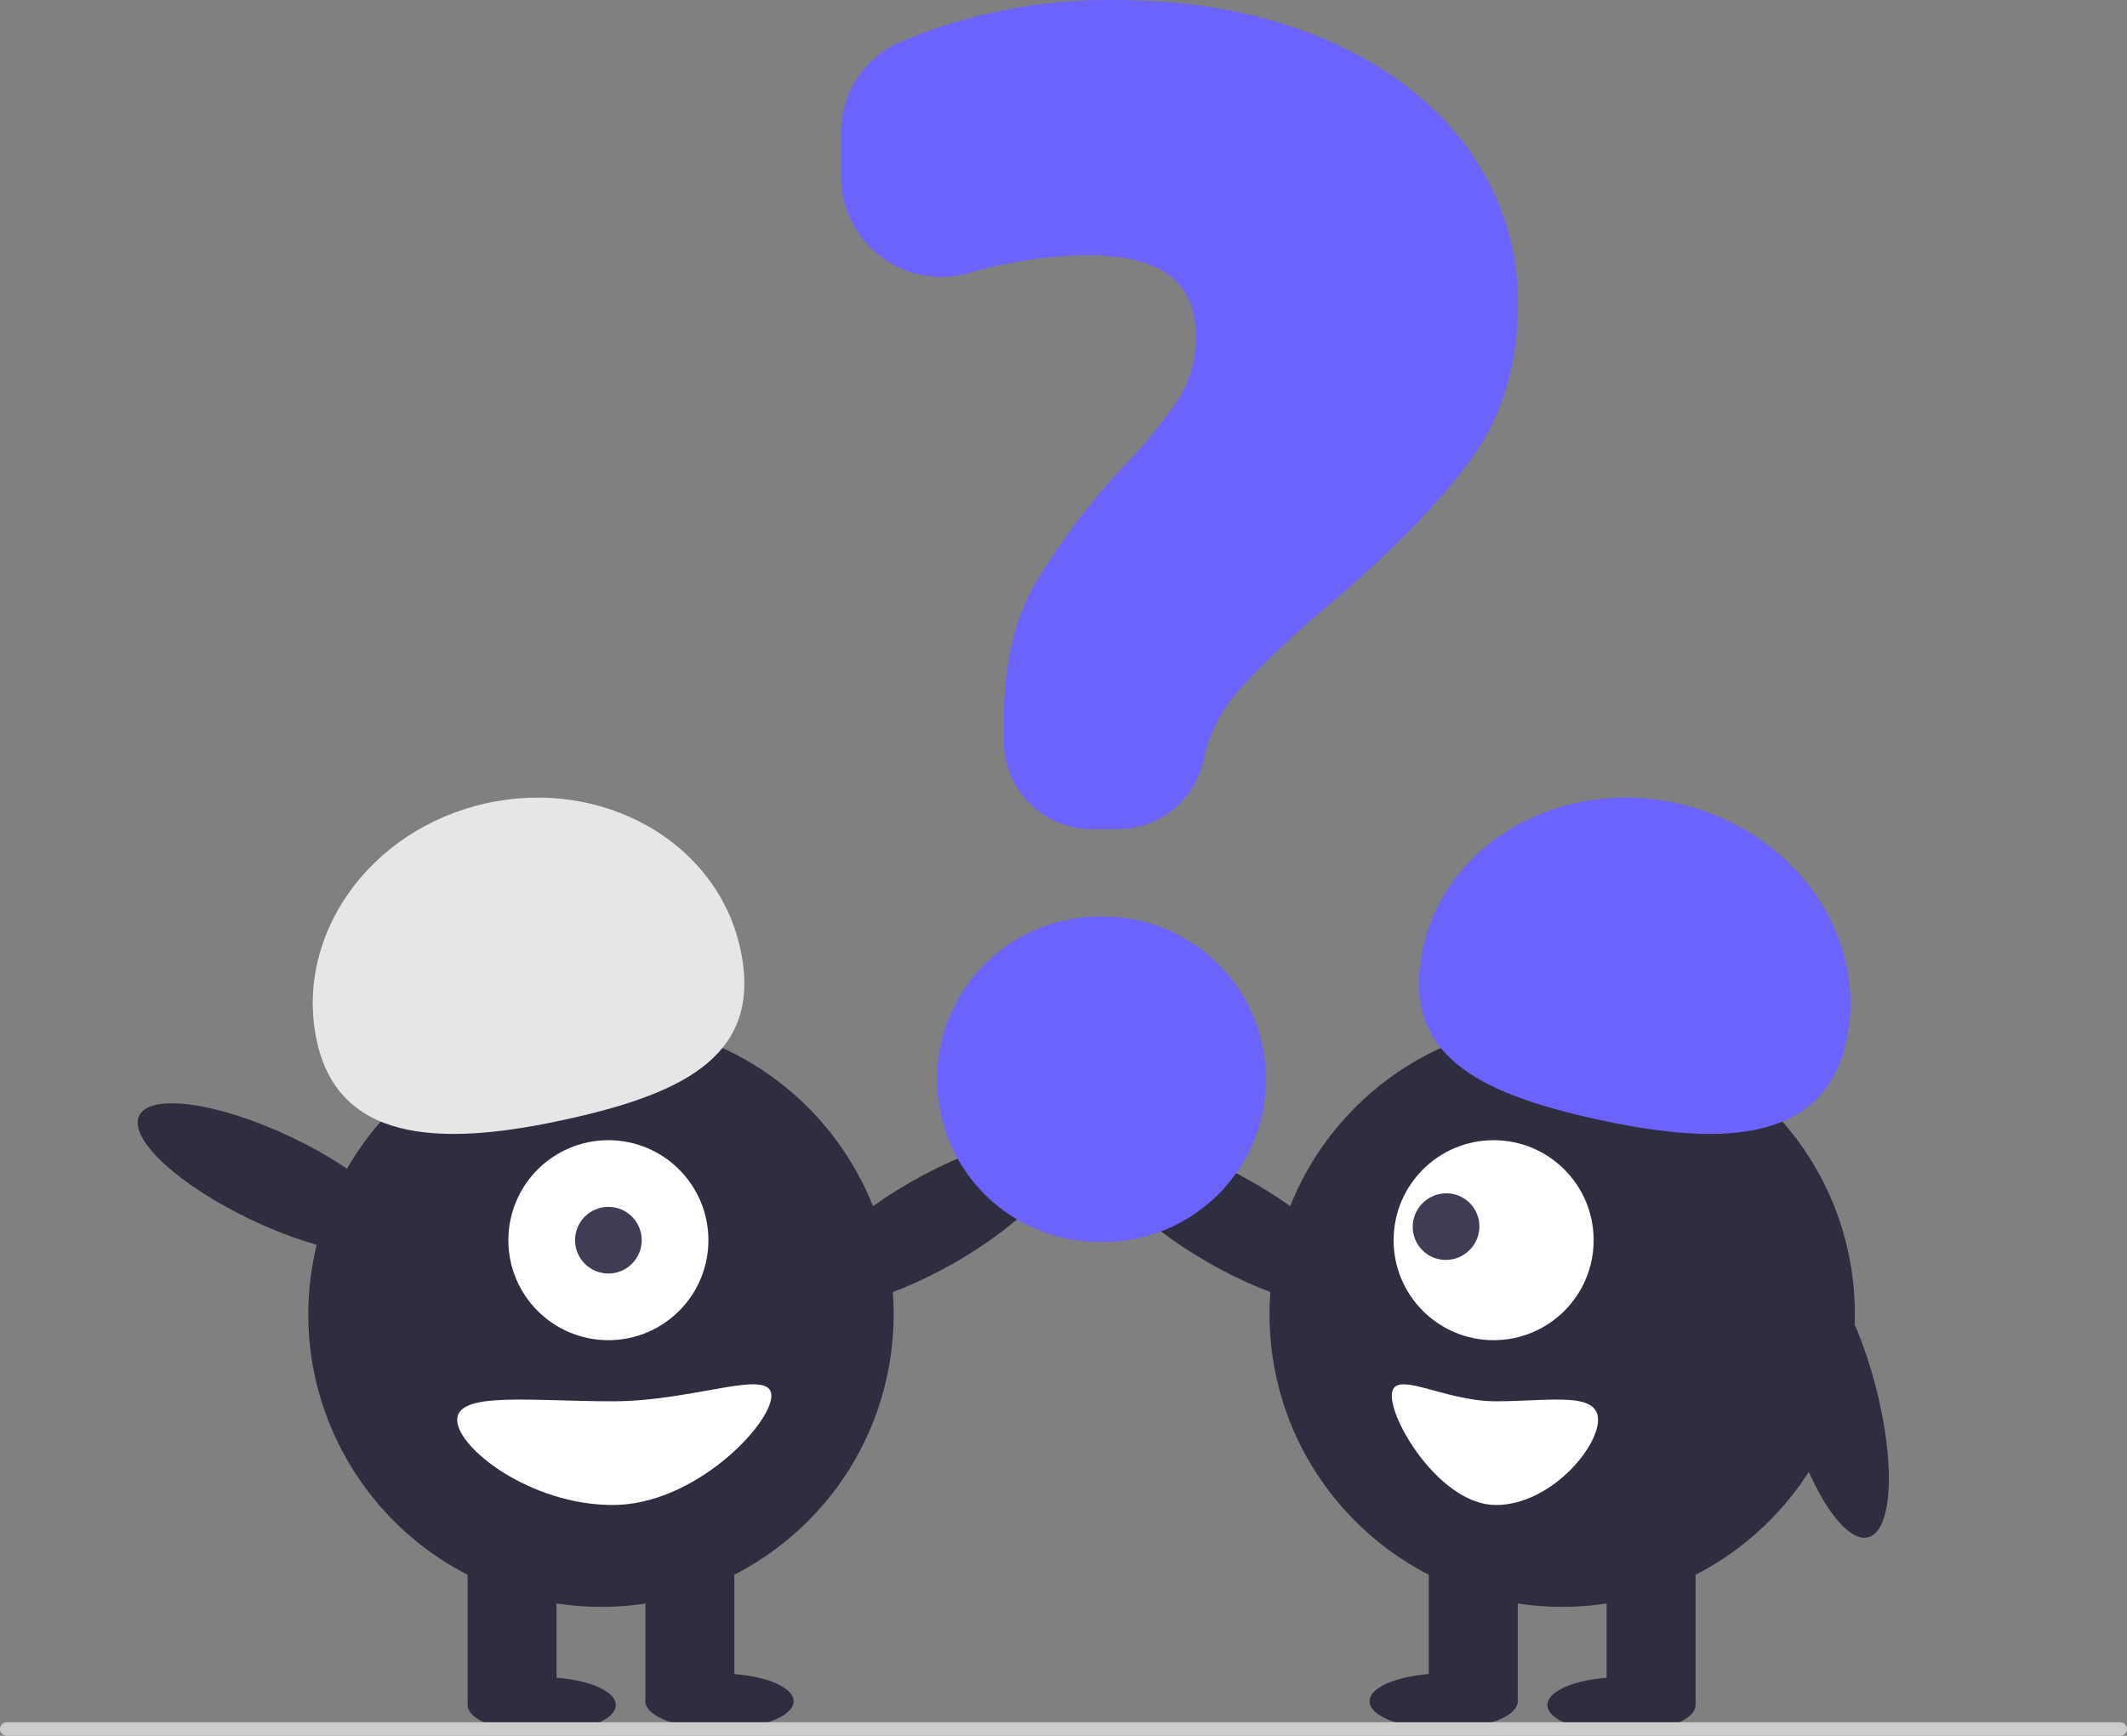 <?xml version="1.0" encoding="UTF-8" standalone="no"?>
<svg
   viewBox="0 0 313 255.509"
   version="1.1"
   xmlns="http://www.w3.org/2000/svg"
   xmlnsSvg="http://www.w3.org/2000/svg">
  <rect x="0" y="0" width="313" height="255.509" fill="#808080" stroke="none"/>
  <defs
     id="defs85" />
  <ellipse
     cx="79.714"
     cy="250.969"
     rx="10.903"
     ry="4.089"
     fill="#2f2e41"
     id="ellipse14" />
  <ellipse
     cx="105.881"
     cy="250.424"
     rx="10.903"
     ry="4.089"
     fill="#2f2e41"
     id="ellipse16" />
  <ellipse
     cx="29.037"
     cy="224.429"
     rx="21.534"
     ry="6.76"
     transform="rotate(-29.963)"
     fill="#2f2e41"
     id="ellipse18" />
  <circle
     cx="-176.791"
     cy="118.283"
     transform="rotate(-80.783)"
     fill="#2f2e41"
     id="circle20"
     r="43.067" />
  <rect
     x="68.811"
     y="227.255"
     width="13.084"
     height="23.442"
     fill="#2f2e41"
     id="rect22" />
  <rect
     x="94.978"
     y="227.255"
     width="13.084"
     height="23.442"
     fill="#2f2e41"
     id="rect24" />
  <circle
     cx="89.527"
     cy="182.552"
     fill="#ffffff"
     id="circle26"
     r="14.719" />
  <circle
     cx="89.527"
     cy="182.552"
     fill="#3f3d56"
     id="circle28"
     r="4.906" />
  <path
     d="m 46.66,153.404 c -3.477,-15.574 7.639,-31.31 24.829,-35.149 17.19,-3.838 33.944,5.675 37.422,21.249 3.477,15.574 -7.915,21.318 -25.105,25.156 -17.19,3.838 -33.668,4.318 -37.145,-11.256 z"
     fill="#e6e6e6"
     id="path30" />
  <ellipse
     cx="-139.626"
     cy="110.414"
     rx="6.76"
     ry="21.534"
     transform="rotate(-64.626)"
     fill="#2f2e41"
     id="ellipse32" />
  <path
     d="m 67.282,208.992 c 0,4.215 10.853,12.539 22.897,12.539 12.043,0 23.335,-11.867 23.335,-16.082 0,-4.215 -11.292,0.818 -23.335,0.818 -12.043,0 -22.897,-1.489 -22.897,2.726 z"
     fill="#ffffff"
     id="path34" />
  <ellipse
     cx="238.609"
     cy="250.969"
     rx="10.903"
     ry="4.089"
     fill="#2f2e41"
     id="ellipse36" />
  <ellipse
     cx="212.441"
     cy="250.424"
     rx="10.903"
     ry="4.089"
     fill="#2f2e41"
     id="ellipse38" />
  <ellipse
     cx="-65.448"
     cy="246.743"
     rx="6.76"
     ry="21.534"
     transform="rotate(-60.037)"
     fill="#2f2e41"
     id="ellipse40" />
  <circle
     cx="229.886"
     cy="193.455"
     fill="#2f2e41"
     id="circle42"
     r="43.067" />
  <rect
     x="236.428"
     y="227.255"
     width="13.084"
     height="23.442"
     fill="#2f2e41"
     id="rect44" />
  <rect
     x="210.261"
     y="227.255"
     width="13.084"
     height="23.442"
     fill="#2f2e41"
     id="rect46" />
  <circle
     cx="219.796"
     cy="182.552"
     fill="#ffffff"
     id="circle48"
     r="14.719" />
  <ellipse
     cx="22.925"
     cy="278.129"
     rx="4.921"
     ry="4.886"
     transform="rotate(-44.974)"
     fill="#3f3d56"
     id="ellipse50" />
  <path
     d="m 234.518,164.66 c -17.19,-3.838 -28.582,-9.582 -25.105,-25.156 3.477,-15.574 20.232,-25.087 37.422,-21.249 17.19,3.838 28.306,19.575 24.829,35.149 -3.477,15.574 -19.956,15.094 -37.145,11.256 z"
     fill="#6c63ff"
     id="path52" />
  <ellipse
     cx="207.622"
     cy="267.741"
     rx="6.76"
     ry="21.534"
     transform="rotate(-14.875)"
     fill="#2f2e41"
     id="ellipse54" />
  <path
     d="m 220.129,206.267 c -7.907,0 -15.32,-5.033 -15.32,-0.818 0,4.215 7.413,16.082 15.32,16.082 7.907,0 15.032,-8.323 15.032,-12.539 0,-4.215 -7.125,-2.726 -15.032,-2.726 z"
     fill="#ffffff"
     id="path56" />
  <path
     d="M 164.472,122.048 H 160.647 a 12.937,12.937 0 0 1 -12.923,-12.923 v -3.211 c 0,-7.953 1.507,-14.612 4.479,-19.792 a 104.114,104.114 0 0 1 12.542,-16.852 74.269,74.269 0 0 0 8.528,-10.279 17.29,17.29 0 0 0 2.693,-9.562 c 0,-7.978 -5.198,-11.856 -15.891,-11.856 a 64.526,64.526 0 0 0 -17.515,2.629 14.745,14.745 0 0 1 -18.792,-14.178 v -6.5 a 14.463,14.463 0 0 1 8.532,-13.256 78.083,78.083 0 0 1 31.81,-6.258 c 11.444,0 21.775,1.922 30.707,5.713 8.948,3.799 16.017,9.157 21.011,15.924 a 38.352,38.352 0 0 1 7.536,23.244 c 0,8.98 -2.452,16.801 -7.287,23.247 -4.782,6.38 -11.638,13.364 -20.376,20.76 a 145.204,145.204 0 0 0 -13.063,12.307 22.718,22.718 0 0 0 -5.431,10.111 12.888,12.888 0 0 1 -12.736,10.733 z"
     fill="#6c63ff"
     id="path58" />
  <path
     d="m 162.345,182.819 h -0.504 a 23.951,23.951 0 0 1 0,-47.902 h 0.504 a 23.951,23.951 0 1 1 0,47.902 z"
     fill="#6c63ff"
     id="path60" />
  <path
     d="M 312,255.509 H 1 a 1,1 0 0 1 0,-2 h 311 a 1,1 0 0 1 0,2 z"
     fill="#cccccc"
     id="path62" />
</svg>
